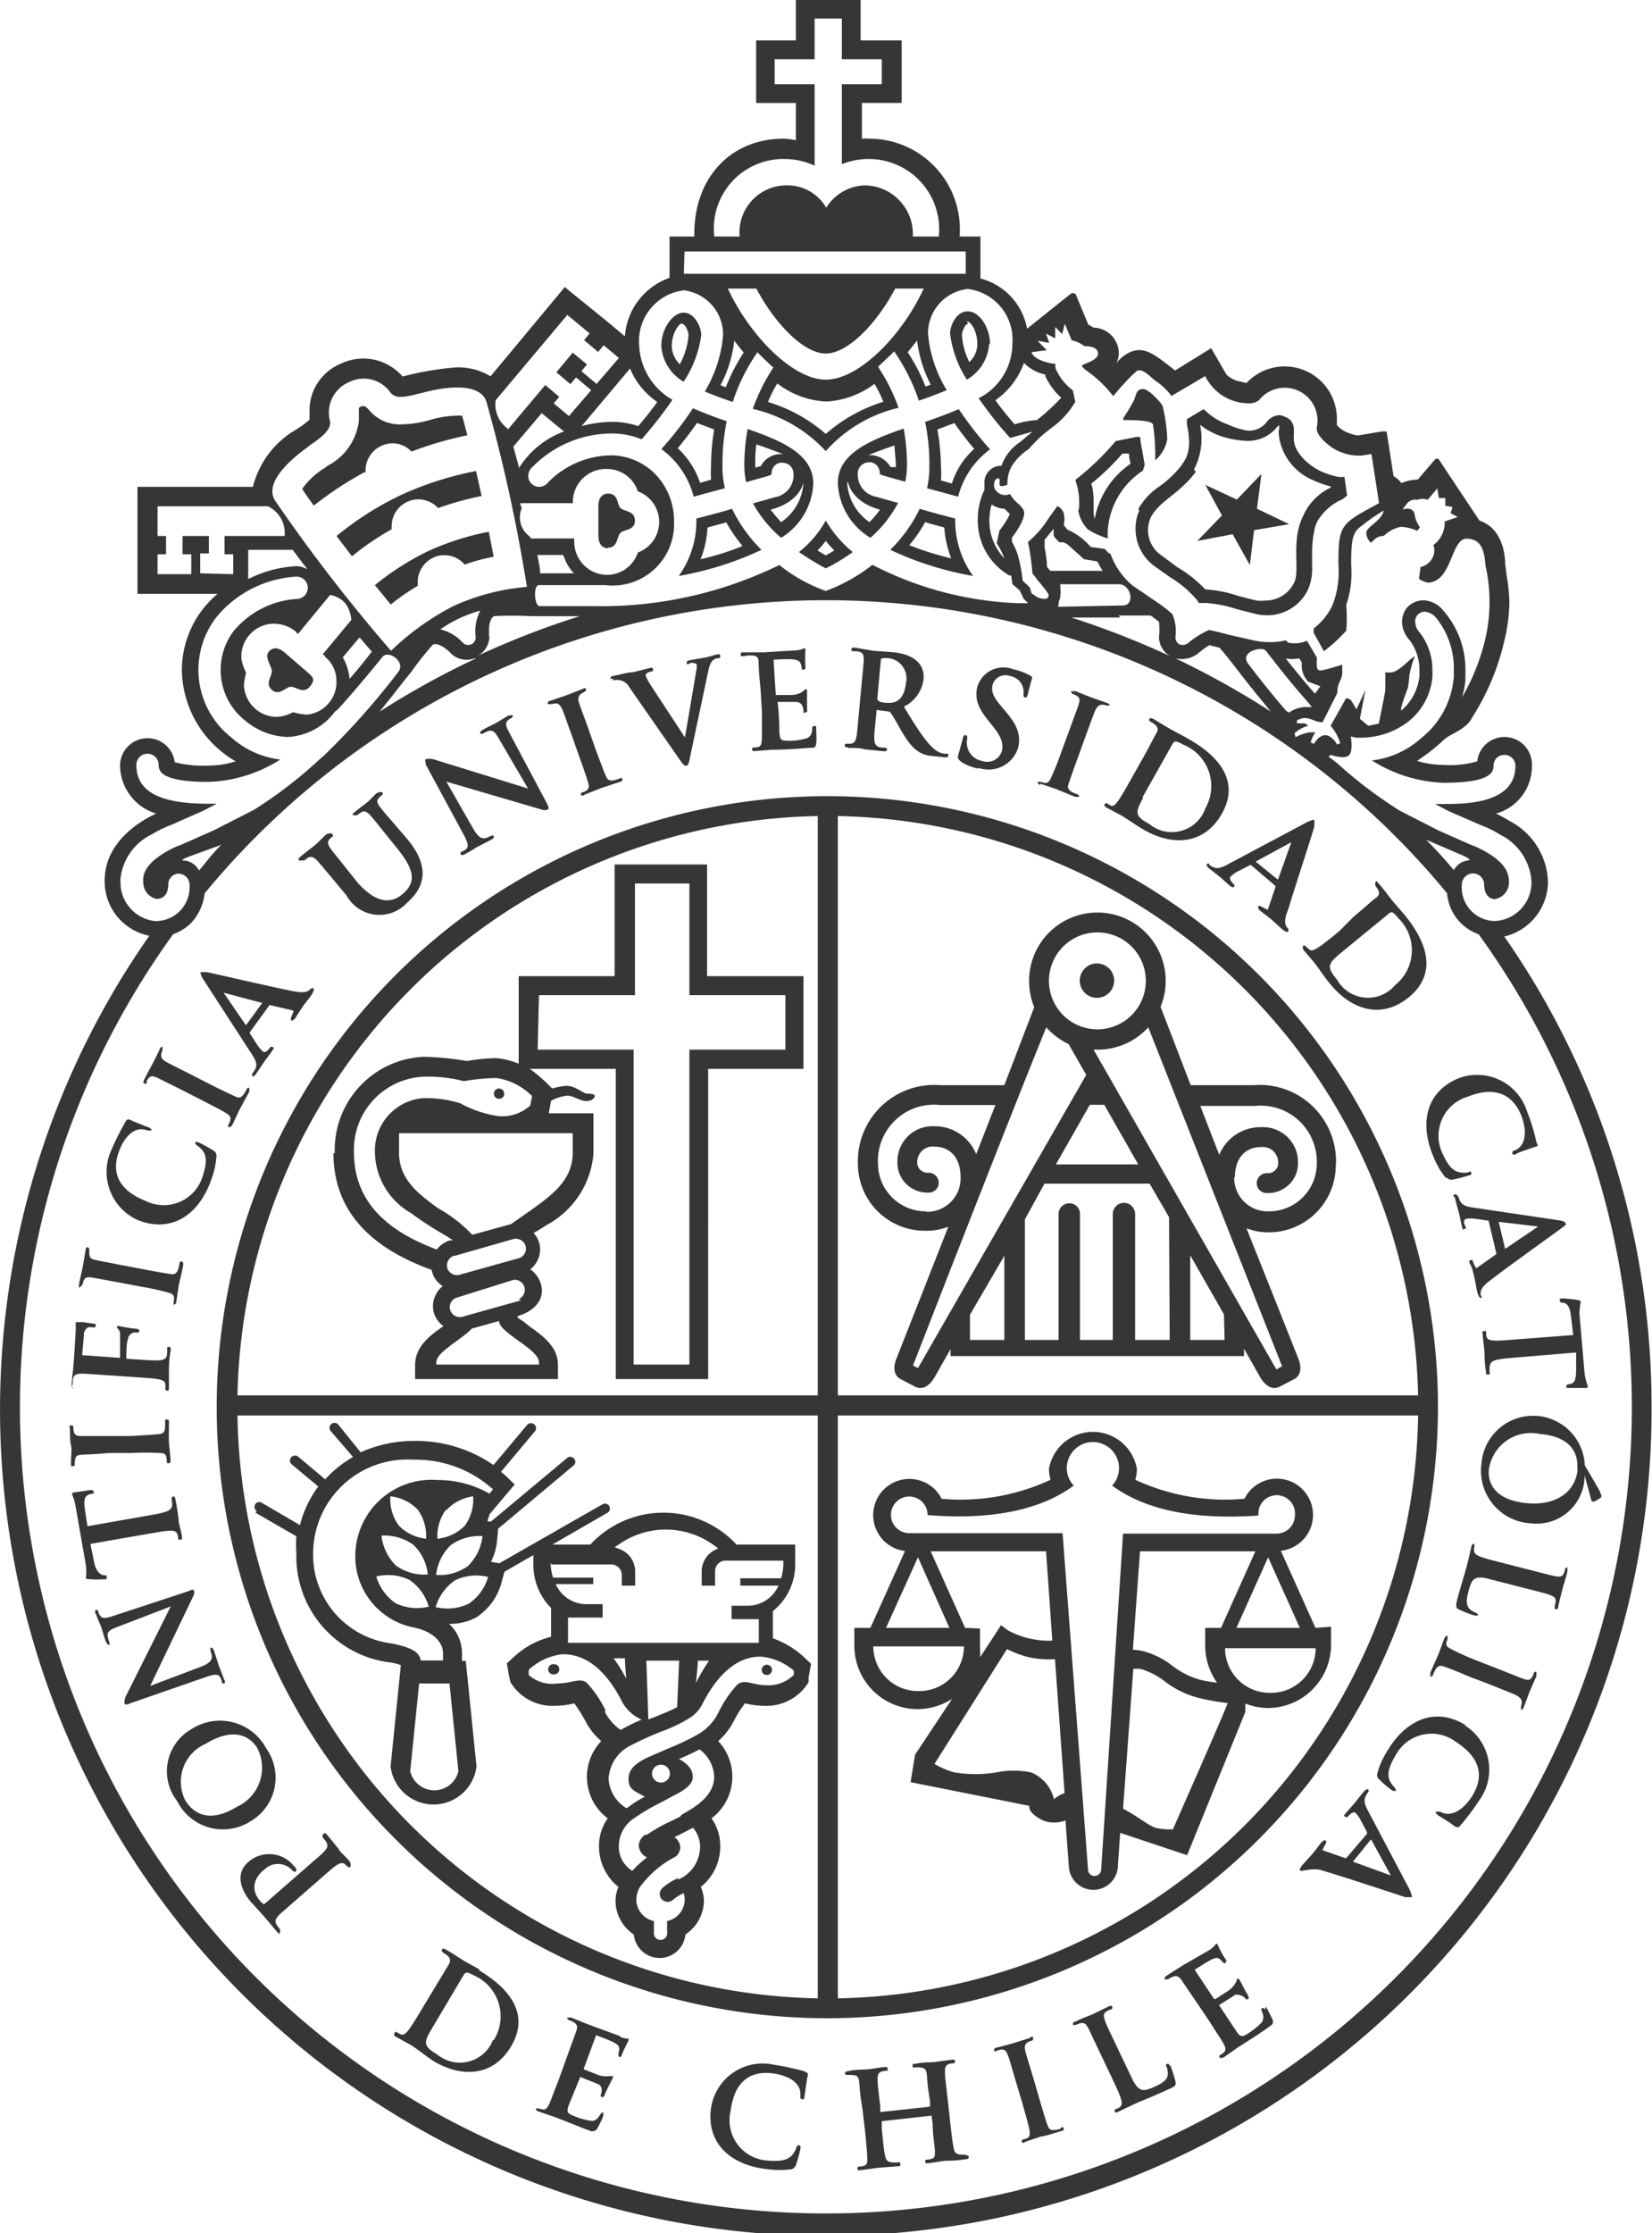 <svg id="Capa_1" data-name="Capa 1" xmlns="http://www.w3.org/2000/svg" viewBox="0 0 74.02 100"><defs><style>.cls-1{fill:#363636;}</style></defs><title>Mesa de trabajo 3</title><path class="cls-1" d="M49.15,44.68a.77.77,0,1,0-.77-.76.77.77,0,0,0,.77.76"/><path class="cls-1" d="M24.84,74.52a.23.23,0,1,0,0,.45.22.22,0,0,0,.22-.22.22.22,0,0,0-.22-.23"/><path class="cls-1" d="M34.35,75a.23.23,0,1,0-.22-.22.22.22,0,0,0,.22.22"/><path class="cls-1" d="M11.44,67.73l1.84,1.06a4.6,4.6,0,0,0,0,.74,4.78,4.78,0,0,0,4.21,4.91,2.56,2.56,0,0,1,.47.12l-.46,4.54v0a1.94,1.94,0,0,0,3.85,0v0l-.48-4.73H20.7V74a1.79,1.79,0,0,0-.58-1.29,2.44,2.44,0,0,0,1.22-.29,2.68,2.68,0,0,0,1.12-1.52l.14-.52,1.3-.75V70a2.74,2.74,0,0,0,.79,2v1.29a3.74,3.74,0,0,0-1.63.87l-.35.32.11.63.05.21a2.2,2.2,0,0,0,2,1.06,3.61,3.61,0,0,0,.86-.11h0a7,7,0,0,1,.51.81,2.93,2.93,0,0,0,.7.88,2.32,2.32,0,0,0,.29,3.46,2.12,2.12,0,0,0-.39,1.23,2.31,2.31,0,0,0,.87,1.84,1.65,1.65,0,0,0-.13.63,1.81,1.81,0,0,0,.82,1.5,1.16,1.16,0,0,0,2.31,0,1.84,1.84,0,0,0,.83-1.5,1.66,1.66,0,0,0-.14-.63,2.31,2.31,0,0,0,.87-1.84,2.12,2.12,0,0,0-.39-1.23,2.33,2.33,0,0,0,.3-3.46,3.07,3.07,0,0,0,.69-.88,5,5,0,0,1,.51-.81h0a3.59,3.59,0,0,0,.85.11,2.2,2.2,0,0,0,2-1.06l0-.21.11-.61-.36-.34a4,4,0,0,0-1.35-.8V72.14a2.68,2.68,0,0,0,1-2.15v-.83H33a4.47,4.47,0,0,0-6.55,0h-1.7l2.48-1.43a.22.22,0,0,0-.22-.38L22.37,70,22,69.93a2.67,2.67,0,0,0,.27-.93l.05-.55,3.39-2.84a.21.21,0,0,0,0-.31.22.22,0,0,0-.32,0L22,68.13l-.15,0c0-.11.06-.21.08-.32l1.13-1.34-.38-.37-.23-.2,1.5-1.79a.22.22,0,0,0,0-.32.23.23,0,0,0-.32,0l-1.52,1.81a6.09,6.09,0,0,0-3.52-1.08,5.8,5.8,0,0,0-2.43.51l-1-1.24a.22.22,0,1,0-.34.29l1,1.16a5.1,5.1,0,0,0-1.25,1l-1.19-1a.23.23,0,0,0-.32,0,.22.22,0,0,0,0,.32l1.2,1a4.93,4.93,0,0,0-.82,1.73l-1.71-1a.21.21,0,0,0-.3.08.23.23,0,0,0,.08.3m15.62,8.91a5.11,5.11,0,0,0-.81-1.2c-.3-.3-.68,0-1.35,0A1.58,1.58,0,0,1,23.69,75l0-.23a2.63,2.63,0,0,1,1.53-.7c.76,0,1.78.38,2.68,2.18a1.86,1.86,0,0,0,.85.75,8.14,8.14,0,0,0-.94.46,2.23,2.23,0,0,1-.71-.81m.46-2.4H28c0,.25.06.92.06.92a6.52,6.52,0,0,0-.57-.92m2.91,9.84a2.59,2.59,0,0,0-.72.45.35.35,0,1,0,.47.53,2,2,0,0,1,.48-.3.81.81,0,0,1,.05.31,1,1,0,0,1-.79.94l0,.49a.3.3,0,1,1-.59,0l0-.49a1,1,0,0,1-.79-.94,1.18,1.18,0,0,1,.16-.58,4.52,4.52,0,0,1,1.55-1.34l.08-.05,0,0h0l0,0a.05.05,0,0,0,0,0,.56.56,0,0,0,.18-.42.61.61,0,0,0-.26-.43l.21-.1.62-.32a1.31,1.31,0,0,1,.32.85,1.62,1.62,0,0,1-1,1.48m.11-2.83h0l-.36.18a7.28,7.28,0,0,0-1.13.63l-.08,0,0,0h0a.65.65,0,0,0-.29.46.62.62,0,0,0,.37.56,4.76,4.76,0,0,0-.66.6,1.26,1.26,0,0,1-.6-1.16,1.49,1.49,0,0,1,.63-1.16h0a9.81,9.81,0,0,1,1.31-.77l.44-.24c.52-.26.93-.51.93-.87s-.24-.6-.62-.81a8.63,8.63,0,0,0,.92-.43A1.59,1.59,0,0,1,32,79.55c0,.81-.73,1.31-1.45,1.7m-1.33-1.77a.4.4,0,1,1,.79,0,.4.4,0,0,1-.79,0m6.35-4.72,0,.23a1.59,1.59,0,0,1-1.22.47c-.66,0-1-.32-1.34,0a5.11,5.11,0,0,0-.81,1.2,2.3,2.3,0,0,1-.93,1,11.17,11.17,0,0,1-1.3.62l-.88.38h0c-.54.25-.93.52-.93,1s.31.55.73.79a5.31,5.31,0,0,0-.81.52,1.64,1.64,0,0,1-.81-1.31,1.76,1.76,0,0,1,1-1.51,14.92,14.92,0,0,1,1.37-.62,7,7,0,0,0,1.22-.58,0,0,0,0,1,0,0,1.56,1.56,0,0,0,.58-.59c.9-1.8,1.92-2.2,2.67-2.18a2.63,2.63,0,0,1,1.54.7m-6.69-.52h1.47l-.09,2.08c-.25.14-.6.28-1,.44l-.29.11Zm2.22,1s.08-.7.09-1h.5a8.22,8.22,0,0,0-.59,1m-6.48-5.31h2.68a.48.48,0,0,1,.48.48V71c.14,0,.46,0,.6,0v-.64a1.07,1.07,0,0,0-.71-1l-.21-.08.18-.12a3.66,3.66,0,0,1,4.32.07l.14.1-.16.08a1.08,1.08,0,0,0-.58,1V71c.14,0,.46,0,.6,0v-.64a.47.47,0,0,1,.48-.48H35.1V70a2.32,2.32,0,0,1-.1.67H33.17V71h1.71a1.51,1.51,0,0,1-1.41.9h-.69c0,.13,0,.46,0,.6h.7l.29,0H34v1.06H25.45V72.43H26l.28,0H27c0-.14,0-.47,0-.6h-.69a1.5,1.5,0,0,1-1.41-.9h1.68v-.29h-1.8a2.34,2.34,0,0,1-.11-.67Zm-4.16,9.26a1.11,1.11,0,0,1-2.16,0l.4-3.93h1.36ZM21,71.81a2.22,2.22,0,0,1-1.48.15,2.22,2.22,0,0,1,.87-1.2,2.22,2.22,0,0,1,1.48-.15,2.16,2.16,0,0,1-.87,1.2m-.81-2.62a2.22,2.22,0,0,1,1.43-.41,2.25,2.25,0,0,1-.65,1.34,2.17,2.17,0,0,1-1.43.4,2.21,2.21,0,0,1,.65-1.33M20,67.62A2,2,0,0,1,21.2,67a2,2,0,0,1-.37,1.31,2,2,0,0,1-1.23.59,2,2,0,0,1,.38-1.3m-1.42-2.24a5.16,5.16,0,0,1,3.53,1.33l-.16.19a4.67,4.67,0,0,0-2.33-.61,3.42,3.42,0,0,0-3.68,3.36,3.24,3.24,0,0,0,2.66,3.25c1.07.25,1.27.84,1.27,1.14v.33h-1c-.05-.36-.37-.57-1.28-.76a4,4,0,0,1-3.54-4.08,4.22,4.22,0,0,1,4.49-4.15m0,3.81a2.14,2.14,0,0,1,.65,1.33,2.18,2.18,0,0,1-1.43-.4,2.25,2.25,0,0,1-.65-1.34,2.21,2.21,0,0,1,1.43.41M17.49,67a2,2,0,0,1,1.23.6,2,2,0,0,1,.37,1.3,2,2,0,0,1-1.22-.59A2,2,0,0,1,17.49,67m.85,3.74a2.16,2.16,0,0,1,.87,1.2,2.22,2.22,0,0,1-1.48-.15,2.22,2.22,0,0,1-.87-1.2,2.22,2.22,0,0,1,1.48.15"/><path class="cls-1" d="M58.94,72.89l-1.55-3.45a1.62,1.62,0,1,0-1.63-2.33,9.55,9.55,0,0,1-4.89-.85,2,2,0,0,0,.07-.49,2,2,0,0,0-3.94,0,2.07,2.07,0,0,0,.07.49,9.53,9.53,0,0,1-4.88.85,1.62,1.62,0,1,0-1.64,2.34L39,72.89h-.72v.8a2.84,2.84,0,0,0,2.84,2.84,2.93,2.93,0,0,0,1.54-.46L41,78.57h0v0l0,0h0l-.2,1.23,5.32,1.06c-.06.28.44.62.79.71a1.38,1.38,0,0,0,.83-.06l.15,2.07v-.06a1.1,1.1,0,0,0,2.2,0v0h0l.1-1.45,3,1,2.61-6.42v-.37a2.89,2.89,0,0,0,1,.2,2.84,2.84,0,0,0,2.84-2.84v-.8Zm-.7,0H55.4l1.42-3.16Zm-3.72,2.45a5.8,5.8,0,0,1-.73-.12,3.61,3.61,0,0,1-1.27-.64,3.66,3.66,0,0,0-1.31-.65,2.22,2.22,0,0,0-.45-.06l.32-4.41h5.17l-1.54,3.43H54v.8a2.85,2.85,0,0,0,.53,1.65m-13.4-5.61,1.41,3.16H39.7Zm2.11,3.16-1.54-3.43h5.17l.28,4a3.5,3.5,0,0,1-.91-.07A3.7,3.7,0,0,1,45.16,73l-.31-.23-.21.33-.73,1.11a3.89,3.89,0,0,0,0-.49v-.8Zm-2.11,2.83a2,2,0,0,1-2-2h4.06a2,2,0,0,1-2,2m6,4.72a1.71,1.71,0,0,0-1-1.08,3.92,3.92,0,0,0-1.54,0,5.68,5.68,0,0,1-1.89,0,3.35,3.35,0,0,1-.89-.38c.33-.51,2.93-4.64,3.25-5.14a4.63,4.63,0,0,0,1,.37,4.16,4.16,0,0,0,1.15.08l.43,6a1.35,1.35,0,0,0-.47.27m2.11,3.14a.3.3,0,0,1-.3.3.29.29,0,0,1-.29-.3L47.61,68.65H40.74a.82.82,0,1,1,.82-.81v0c1.48.12,4.48.21,6.55-1.32a1.14,1.14,0,0,1-.31-.78,1.17,1.17,0,0,1,2.34,0,1.14,1.14,0,0,1-.31.78c2.07,1.53,5.08,1.44,6.56,1.34v0a.82.82,0,1,1,1.63,0,.82.82,0,0,1-.81.81H50.32Zm3.23-1.79a2.77,2.77,0,0,1-.76-.06c-.35-.09-.88-.56-1.49-.86l.46-6.26a1.35,1.35,0,0,1,.33,0,3.22,3.22,0,0,1,1.06.54,4.18,4.18,0,0,0,1.51.75,10.88,10.88,0,0,0,1.33.24c-.31.8-2.44,5.61-2.44,5.61m4.32-6.07a2,2,0,0,1-2-2h4.06a2,2,0,0,1-2,2"/><path class="cls-1" d="M14.94,51.63c0,3.09,2.38,4.5,4.4,5.23a1.08,1.08,0,0,0,.5.73,1,1,0,0,0-.29.34,1.1,1.1,0,0,0-.11.85,1.15,1.15,0,0,0,.43.6c-.51.35-1.27.88-1.27,1.73v.64H25v-.64c0-1-1.05-1.5-1.51-1.91L23.19,59v-.07s1.09-.26,1.09-1.15a1.18,1.18,0,0,0-.52-.94,1.19,1.19,0,0,0,.29-.34,1.1,1.1,0,0,0,.11-.85,1.2,1.2,0,0,0-.25-.44c.2-.12.4-.23.55-.34a4,4,0,0,0,2.13-3.2V49.85h-2l.1-.56a1.88,1.88,0,0,1,.73-.23c.28,0,.56.24.85.24s.38-.16.38-.23-.16-.1-.34-.1-.52-.35-.92-.35a3,3,0,0,0-.65.12,7.52,7.52,0,0,0-1-.88h3.85V61.75h4.14V47.86H36V43.71H31.68v-5H27.54v5h-4.3v3.92a3.4,3.4,0,0,0-1-.25,8.15,8.15,0,0,0-1.32.13A12.86,12.86,0,0,0,19,47.32a4.17,4.17,0,0,0-4,4.31m9.15-7.07h4.3v-5h2.44v5h4.3V47h-4.3V61.1H28.39V47h-4.3Zm0,16.43v.11h-4.6V61c0-.47,1.12-1,1.59-1.51l1.22-.34c0,.53,1.79,1.26,1.79,1.85m-3.77-4.77L23,55.48a.46.46,0,0,1,.55.31.45.45,0,0,1-.31.55l-2.65.74a.45.45,0,0,1-.55-.31.46.46,0,0,1,.32-.55m3,2-2.64.74a.45.45,0,0,1-.55-.31.44.44,0,0,1,.31-.55L23,57.31a.45.45,0,0,1,.24.86m2.42-7.43v.89c0,1.21-.94,1.88-1.76,2.48-.34.24-1,.7-1,.7l-1.74.48a6.21,6.21,0,0,0-1.52-1.18c-.82-.6-1.76-1.27-1.76-2.48v-.89ZM19,48.21a6.4,6.4,0,0,1,1.78.2,9.22,9.22,0,0,1,1.46-.14,2.82,2.82,0,0,1,1.6.81l-.08.42a1.87,1.87,0,0,1-1.48.47,5.13,5.13,0,0,1-1.66-.57A5.27,5.27,0,0,0,19,49.17a2.35,2.35,0,0,0-2.2,2.46,3.19,3.19,0,0,0,1.62,2.69c.95.71,1.6,1,1.87,1.22l-.13,0a1.18,1.18,0,0,0-.59.41c-1.71-.64-3.71-1.8-3.71-4.35A3.27,3.27,0,0,1,19,48.21"/><path class="cls-1" d="M59.86,52.11a3.42,3.42,0,0,0-3.69-3.52H53.35L52,45.08a3,3,0,0,0,.23-1.16,3.06,3.06,0,1,0-6.12,0,3.1,3.1,0,0,0,.23,1.18L45,48.59H42.13a3.42,3.42,0,0,0-3.69,3.52,3,3,0,0,0,3.05,3,2.79,2.79,0,0,0,1-.18l-1.25,3.18-1.08,2.74c-.27.71.19.9.19.9l.63.33c.38.2.7-.07.9-.42l.71-1.25v.31H55.74v-.33l.72,1.27c.2.35.52.62.9.42l.63-.33s.46-.19.19-.9L57.1,58.13,55.85,55a2.73,2.73,0,0,0,1,.18,3,3,0,0,0,3-3M49.15,41.75A2.17,2.17,0,1,1,47,43.92a2.17,2.17,0,0,1,2.17-2.17M41.49,54.24a2.14,2.14,0,0,1-2.15-2.13,2.51,2.51,0,0,1,2.79-2.63H44.6l-.86,2.2a2,2,0,0,0-1.89-1.25A1.57,1.57,0,0,0,40.21,52a1.34,1.34,0,0,0,1.4,1.4.44.44,0,0,0,.45-.44.45.45,0,0,0-.45-.45A.46.46,0,0,1,41.1,52a.69.69,0,0,1,.75-.66c.74,0,1.19.52,1.19,1.37a1.5,1.5,0,0,1-1.55,1.55m-.36,7-.22-.12S45,50.62,46.88,46a3.14,3.14,0,0,0,1,.75l.79,1.38Zm7.7-11.79h.65L51,52.14H47.31ZM45,60H43.46V58.87L45,56.23Zm7.41,0H50.86V54.36a.48.48,0,1,0-1,0V60H48.39V54.36a.47.47,0,0,0-.48-.48.48.48,0,0,0-.48.48V60H45.92v-5.4L46.8,53h4.71l.87,1.5Zm2.46,0H53.33V56.21l1.51,2.64Zm2.53,1.2-.21.12L49,47l.18,0a3.06,3.06,0,0,0,2.27-1l6,15.19m-2.12-8.46c0-.85.44-1.37,1.19-1.37a.69.69,0,0,1,.75.66.46.46,0,0,1-.51.51.45.45,0,0,0-.45.45.44.44,0,0,0,.45.44,1.34,1.34,0,0,0,1.4-1.4,1.57,1.57,0,0,0-1.64-1.55,2,2,0,0,0-1.89,1.24l-.85-2.19h2.46A2.51,2.51,0,0,1,59,52.11a2.14,2.14,0,0,1-2.15,2.13,1.5,1.5,0,0,1-1.55-1.55"/><path class="cls-1" d="M22.37,49.2a.22.22,0,0,0,.22-.22.23.23,0,1,0-.22.22"/><path class="cls-1" d="M48.31,22.83a1.56,1.56,0,0,0,.44.88,3.62,3.62,0,0,0,.89.4h0a3,3,0,0,1,0-.42,3.47,3.47,0,0,1,1.56-2.61,2,2,0,0,0,.09-.27l-.19-1.07c0-.15,0-.21-.2-.17l-.91.18a11.91,11.91,0,0,1-1.81,1.74,3.06,3.06,0,0,1,.16,1.34m.55-1.17a10.27,10.27,0,0,0,1.4-1.35l.11,0,.19,0,0,.07c0,.14.05.28.06.39v0l0,0A3.83,3.83,0,0,0,49.1,23l-.05.24L49,23l0-.07s0-.37,0-.37v-.14a2.88,2.88,0,0,0-.07-.65v0Z"/><path class="cls-1" d="M51.66,19a9.34,9.34,0,0,1,.1,1.61,1.58,1.58,0,0,0,.54-.95,7.06,7.06,0,0,0-.21-1.48c0-.07-.6-.76-.87-.76s-.3.18-.4.48a8.36,8.36,0,0,1-.49.82v.09c.41,0,1.25,0,1.33.19"/><path class="cls-1" d="M16.79,26.19l.72.88a9.31,9.31,0,0,1,1.21-.84.88.88,0,0,1,0-.17,1.07,1.07,0,0,1,.07-.41,1.22,1.22,0,0,1,.62-.68,1.1,1.1,0,0,1,.5-.11,1.19,1.19,0,0,1,.91.42,8.31,8.31,0,0,1,1.3-.35l-.22-1.12a12.08,12.08,0,0,0-2.7.86,12.15,12.15,0,0,0-2.39,1.52"/><path class="cls-1" d="M15.08,24l.69.91a11.84,11.84,0,0,1,1.78-1.21.59.59,0,0,1,0-.14,1.19,1.19,0,0,1,.7-1.09,1.06,1.06,0,0,1,.49-.11,1.2,1.2,0,0,1,.89.39,13.44,13.44,0,0,1,1.95-.54l-.25-1.12A14.92,14.92,0,0,0,18,22.15,14,14,0,0,0,15.08,24"/><path class="cls-1" d="M16.38,21.17a.5.5,0,0,1,0-.12,1.2,1.2,0,0,1,.7-1.08,1.11,1.11,0,0,1,.5-.12,1.19,1.19,0,0,1,.86.37,16.18,16.18,0,0,1,2.5-.73c-.12-.46-.19-.73-.24-.88h-.22a4.68,4.68,0,0,0-1.13.17l-.18.05A4.59,4.59,0,0,1,18,19a1.78,1.78,0,0,1-1.43-.6c-.17-.2-.23-.21-.24-.21l-.13,0c-.12.06-.12.06-.12.16s0,.13,0,.22,0,.19,0,.28a2.62,2.62,0,0,1-1.39,2l-.15.11a3.42,3.42,0,0,0-1,.93c.08.14.24.36.52.75a15.48,15.48,0,0,1,2.28-1.5"/><path class="cls-1" d="M41.53,21.86l1.4.38a3.81,3.81,0,0,1,1.43-2.12,16.24,16.24,0,0,1-1.4-1.8c-.61.26-1.24.48-1.51.57a9.08,9.08,0,0,1,.19,2,4.18,4.18,0,0,1-.11,1m1.25-2.92c.3.43.6.81.87,1.13a3.48,3.48,0,0,0-1,1.55l-.49-.14a4.21,4.21,0,0,0,0-.62A9.88,9.88,0,0,0,42,19.23l.77-.29"/><path class="cls-1" d="M29.65,20.12a3.81,3.81,0,0,1,1.43,2.12l1.4-.38a4.18,4.18,0,0,1-.11-1,9.8,9.8,0,0,1,.19-2c-.27-.09-.9-.31-1.51-.58a15.64,15.64,0,0,1-1.4,1.81M32,19.23a9.87,9.87,0,0,0-.14,1.63,4.21,4.21,0,0,0,0,.62l-.49.14a3.81,3.81,0,0,0-1-1.55c.26-.32.56-.7.86-1.13l.77.29"/><path class="cls-1" d="M30.41,25.79a14.58,14.58,0,0,0,3.71-1.17,6.6,6.6,0,0,1-1.32-1.84c-.24.08-.71.21-1.6.44a4.18,4.18,0,0,1-.79,2.57m1.29-2.17.84-.23a7.16,7.16,0,0,0,.73,1.06,11.82,11.82,0,0,1-1.88.59,4.45,4.45,0,0,0,.31-1.42"/><path class="cls-1" d="M35.8,24.72a11.9,11.9,0,0,0,1.2.73,8.8,8.8,0,0,0,1.21-.73A5.24,5.24,0,0,1,37,23.31a4.78,4.78,0,0,1-1.2,1.41m1.2-.5c.12.15.25.29.38.43l-.38.22-.37-.22a5,5,0,0,0,.37-.43"/><path class="cls-1" d="M30.69,17A4.94,4.94,0,0,0,31.42,15c0-.36-.3-1-.79-1s-1,.72-1,1.48a2,2,0,0,0,1,1.61m-.06-2.58c.15,0,.28.37.28.5a3.22,3.22,0,0,1-.39,1.3,1.16,1.16,0,0,1-.36-.83c0-.5.29-1,.47-1"/><path class="cls-1" d="M43.6,25.79a4.24,4.24,0,0,1-.8-2.57c-.88-.23-1.35-.36-1.59-.44a6.6,6.6,0,0,1-1.32,1.84,14.58,14.58,0,0,0,3.71,1.17m-2.13-2.4.84.23A4.73,4.73,0,0,0,42.62,25a13,13,0,0,1-1.88-.59,6.07,6.07,0,0,0,.73-1.06"/><path class="cls-1" d="M34.42,21.31l.15-.06V21.2a.49.49,0,0,1,.37-.48l.12,0a.5.5,0,0,1,.48.37,1,1,0,0,1-.8,1.17l-1,.28A5.45,5.45,0,0,0,35,24.08a3,3,0,0,0,1.44-2.43c0-1.3-1.38-1.9-2.94-2.44a9,9,0,0,0-.15,1.65,3.63,3.63,0,0,0,.08.73ZM36,21.6a2.29,2.29,0,0,1-1,1.78,6.06,6.06,0,0,1-.47-.56C35.86,22.48,36,21.6,36,21.6m-2.08-1.69c.58.19,1.17.43,1.17.43a1,1,0,0,0-1,.53l-.25.07v-.08c0-.33,0-.64.05-.95"/><path class="cls-1" d="M44.36,15.42c0-.76-.48-1.48-1-1.48s-.79.65-.79,1A4.94,4.94,0,0,0,43.32,17a2,2,0,0,0,1-1.61m-1-1c.19,0,.47.47.47,1a1.08,1.08,0,0,1-.36.82A3.15,3.15,0,0,1,43.1,15c0-.13.13-.5.28-.5"/><path class="cls-1" d="M39,24.08a5.49,5.49,0,0,0,1.24-1.56l-1-.28a1,1,0,0,1-.79-1.17.51.51,0,0,1,.47-.37l.13,0a.5.5,0,0,1,.37.48v.05l.14.06,1,.28a3.63,3.63,0,0,0,.08-.73,9,9,0,0,0-.15-1.65c-1.56.54-2.95,1.14-2.95,2.44A3,3,0,0,0,39,24.08m1.08-4.17c0,.31.06.63.06.95a.2.2,0,0,1,0,.05,1.19,1.19,0,0,1-.24,0,1.07,1.07,0,0,0-1-.53s.59-.24,1.17-.43M38,21.6s.14.88,1.43,1.22a4.65,4.65,0,0,1-.47.56,2.28,2.28,0,0,1-1-1.78"/><polygon class="cls-1" points="56 25.3 56.19 23.74 57.76 23.47 56.32 22.78 56.52 21.22 55.42 22.37 54 21.71 54.01 21.72 54.75 23.08 53.65 24.22 55.23 23.92 56 25.3"/><path class="cls-1" d="M51.05,22.85a2,2,0,0,0-.17.84,2.06,2.06,0,0,0,.82,1.64l.72.51a5,5,0,0,1,1.19,1l.11.16L54,27a5.49,5.49,0,0,1,1.43.28l.83.21a2.29,2.29,0,0,0,.51.06,2,2,0,0,0,1.34-.5,1.93,1.93,0,0,0,.49-.64,2.32,2.32,0,0,0,.19-1.07v-.58a4.94,4.94,0,0,1,.1-1,1.6,1.6,0,0,1,.05-.21h0l.08-.2a2.44,2.44,0,0,1,1.14-1l.2-.16-.12-.83-.25,0a3.53,3.53,0,0,1-.85-.28c-.25-.11-1.17-.69-1.17-1.45a1,1,0,0,1,0-.16,1.38,1.38,0,0,0,0-.25.56.56,0,0,0-.38-.55.63.63,0,0,0-.3-.08.77.77,0,0,0-.55.33,1,1,0,0,1-.87.36A3.63,3.63,0,0,1,55,19a2.76,2.76,0,0,1-.88-.51l-.19-.17-.22.13-.33.2-.2.12,0,.23a4,4,0,0,1,.1.78,1.76,1.76,0,0,1-.14.73l-.11.19-.11.16a4.75,4.75,0,0,1-1,.94,2.94,2.94,0,0,0-.92,1m2.5-1.78a3,3,0,0,0,.27-2l0,0a3.07,3.07,0,0,0,.94.51,4.12,4.12,0,0,0,1.14.21,1.68,1.68,0,0,0,1.33-.57.82.82,0,0,1,.12-.13.27.27,0,0,1,0,.21,1.93,1.93,0,0,0,0,.24,2.52,2.52,0,0,0,1.51,2,4.12,4.12,0,0,0,.82.29v.05a2.53,2.53,0,0,0-1.24,1.27c-.57,1.14-.12,2.47-.41,3a1.42,1.42,0,0,1-1.29.79,1.87,1.87,0,0,1-.4,0l-.79-.2A5.68,5.68,0,0,0,54,26.39h0a5.59,5.59,0,0,0-1.26-1s-.66-.49-.7-.52a1.37,1.37,0,0,1-.46-1.74c.42-.73,1.24-1,2-2"/><path class="cls-1" d="M27.25,24.52c.44,0,.38-.49.55-.66s.65-.1.65-.55-.49-.4-.65-.56-.08-.65-.55-.65c-.28,0-.44.22-.44.55V24c0,.32.15.55.44.55"/><path class="cls-1" d="M12.73,29.2c-.24-.21-.52-.24-.7,0s.13.6.15.84-.33.56,0,.85.61-.12.84-.14.56.35.86,0,.1-.47-.15-.69Z"/><path class="cls-1" d="M67.42,41.93a2.54,2.54,0,0,0,1.94-2.45,3.19,3.19,0,0,0-1.76-2.74,4.73,4.73,0,0,0-.57-.31,2.2,2.2,0,0,0,1.61-2.16A1.23,1.23,0,0,0,67.41,33a1.24,1.24,0,0,0-.87.36,1.22,1.22,0,0,0-.35.73,4.39,4.39,0,0,1-1.52.16,4.23,4.23,0,0,1-1.18-.18,8.51,8.51,0,0,0,1.2-.94c.25-.26,1-.45,1.27-1a10.88,10.88,0,0,0,1.44-3.42A7.89,7.89,0,0,0,67.63,27a7.71,7.71,0,0,0-.12-1.21l-.07-.55c0-.44-.14-1.59-1.15-1.93,0,0-1.75-2.62-1.8-2.71a.12.12,0,0,0-.21,0c-.07.07-.75.87-.75.87a2.25,2.25,0,0,0-.74.16,1,1,0,0,0-.17-.18,1.4,1.4,0,0,0-.18-.13l-.31-2-.22,0-1.07.18a2,2,0,0,1-.61-.2,1.44,1.44,0,0,1-.33-.26c0-.1,0-.2,0-.3a2.34,2.34,0,0,0-4.05-1.59l-.43-.1a1.23,1.23,0,0,1-.47-.28l-.68-1.18-1.62,1c-1-.8-1.4-1.07-2-.83a1.73,1.73,0,0,0-.63.5,1,1,0,0,0,.11-.41A1.16,1.16,0,0,0,49,14.67l-.24-.14-.56-1.35a.17.17,0,0,0-.25,0c-.09.06-1.93,1.54-1.93,1.54a2.85,2.85,0,0,0-2.09-2.25V10.59H43v-.05a4.06,4.06,0,0,0-4-4.33,3.08,3.08,0,0,0-.38,0V4.61h1.78V1.81H38.56V0h-2.9V1.81H33.88v2.8h1.78V6.28a3.06,3.06,0,0,0-.55-.07c-2.39,0-4.05,1.78-4,4.38H30v1.85a3,3,0,0,0-2,2.62l-.85-.71L25.48,13l-.17-.15-3.33,4a2.79,2.79,0,0,0-1.53-.4,13.44,13.44,0,0,0-2.41.41,2.33,2.33,0,0,0-2.78-.57,2.26,2.26,0,0,0-1.39,2.16c0,.11,0,.22,0,.34a3.41,3.41,0,0,1-.41.32l-.2.13a4.12,4.12,0,0,0-1.93,2.56H6.16v4.79H9.75a4.46,4.46,0,0,0-1.6,3.5,4.8,4.8,0,0,0,2.41,4,4.06,4.06,0,0,1-1.21.19,5.06,5.06,0,0,1-1.52-.15,1.23,1.23,0,0,0-2.45.13A2.27,2.27,0,0,0,7,36.43c-.17.08-2.31,1-2.31,3a2.48,2.48,0,0,0,2,2.47A37,37,0,1,0,74,62.77a36.78,36.78,0,0,0-6.6-20.84M65.13,30.4a3.88,3.88,0,0,1-1.45,2.65,4,4,0,0,1-2.21,1,6.42,6.42,0,0,0,3.2,1c2,0,2.25-.41,2.25-.76a.5.5,0,0,1,.14-.35.52.52,0,0,1,.35-.14.49.49,0,0,1,.49.49C67.9,36,65.64,36,64.67,36l-.37,0,.59.31,1.42.62a5,5,0,0,1,.9.44,2.52,2.52,0,0,1,1.41,2.1A1.73,1.73,0,0,1,67,41.24a1.5,1.5,0,0,1-1.5-1.63.5.5,0,0,1,1,0c0,.51.3.65.47.65a.76.76,0,0,0,.64-.8c0-.46-.29-.87-.94-1.26a4.14,4.14,0,0,0-.76-.37l-1.47-.65-1.72-.88h0l0,0a19.82,19.82,0,0,1-2.81-2.13l-.38-.29.09-.08s.66.23.84,0,.06-.82.06-.82l.24.05h.33a3.52,3.52,0,0,0,2-.71,2.89,2.89,0,0,0,1.09-2,2.44,2.44,0,0,0,0-.27,2.7,2.7,0,0,0-.58-1.74.72.72,0,0,1-.19-.47.42.42,0,0,1,.1-.3.46.46,0,0,1,.33-.15.75.75,0,0,1,.52.29A3.6,3.6,0,0,1,65.14,30c0,.12,0,.24,0,.37m0,8.59c-.51-.6-.7-.81-1.24-1.36l1.58.68c.29.11.4.23.36.24a.85.85,0,0,0-.7.44M46.49,15.26l.52.09-.14-.41.41.21,0-.51.31.32.12-.46.31.74a1.4,1.4,0,0,1,.57.26c.11,0,.53,0,.6.26.11.39-.72.53-.71.62s.22.22.4.36a5.36,5.36,0,0,1,1,1c.09-.11.35-.43.43-.5a6.42,6.42,0,0,1,.64-.64c.29-.11.62.32.84.46a3,3,0,0,1,.7.67L54,16.84a2.18,2.18,0,0,0,1.91,1.22.75.75,0,0,0,.5-.14A1.47,1.47,0,0,1,59,19.14c-.06.36.58.86.85,1A2.26,2.26,0,0,0,61,20.4l.45-.07.34,2.2c-1.73.94-1.82.94-1.82,2.74a4.17,4.17,0,0,1-.27,1.84,2.83,2.83,0,0,1-.74.95l-.1.08c0,.07,0,.14,0,.19l.46.83a7.12,7.12,0,0,0,1-.92,7.1,7.1,0,0,0,0-1.15,4.41,4.41,0,0,0,.22-1.79c0-1.25.08-1.49.52-1.79A7.65,7.65,0,0,1,62,22.86c-.1.48-.78.72-.78,1a.59.59,0,0,0,.21.44l.12-.11A.57.57,0,0,1,62,24a1.54,1.54,0,0,1,.76-.41,2,2,0,0,1,.74.18l.12-.16a1.44,1.44,0,0,1-.23-.53c0-.2-.18-.39-.55-.26L63,22.6a.49.49,0,0,1,.51-.22.66.66,0,0,1,.46,0l.43-.51.07.43.29,0,0,.35.32.05-.08.28.32.17-.59.2a1.24,1.24,0,0,1-.51,1.06.55.55,0,0,1,.05.22.79.79,0,0,1-.62.76l-.07.53a1,1,0,0,0,.43.17C65.09,26,65,24.1,65.73,24.12s.78.69.83,1.21a7.37,7.37,0,0,1,0,3.24,9.46,9.46,0,0,1-1.05,2.65,4,4,0,0,0,.15-.77l0-.41a4,4,0,0,0-1-2.71,1.19,1.19,0,0,0-.89-.45,1,1,0,0,0-.71.31,1,1,0,0,0-.24.65,1.21,1.21,0,0,0,.33.81,2.23,2.23,0,0,1,.45,1.4v.22a2.34,2.34,0,0,1-.82,1.55s0-.09,0-.12c.07-.29.2-.62.3-.9a3.94,3.94,0,0,0,.07-.58,5.58,5.58,0,0,1,.24-.84c-.23.13-.73.72-1.07.73h-.25c0,.17,0,.65,0,.77s-.29,1.5-.29,1.52h0l-.47.1h0s-.33-.28-.38-.31l.25-1.3-.4.87s-.12-.21-.24-.39a.26.26,0,0,0-.23-.1l-.69,1.23a2.11,2.11,0,0,1,.43.78l-.15.06c0-.06-.26-.43-.53-.42s-.46.33-.5.39l-.14-.07a1.41,1.41,0,0,1,.2-.44,1.08,1.08,0,0,0-.3,0,1.92,1.92,0,0,0-.58.21L58,32.84a1.39,1.39,0,0,1,.61-.34s-.1-.11-.16-.11l-.34,0v-.13a.92.92,0,0,1,.33-.11c.33,0,.48.19.82.19l.66-1.31c0-.53.25-.57.22-1,0-.14,0-.27,0-.27s-.79.26-1,.26-.12-.45-.14-.58l-.44-.75a1.37,1.37,0,0,1-.86.08l-.07-.1v0a3.35,3.35,0,0,1-1.48,0h0L55,28.41c-.28-.08-.57-.15-.83-.2a4,4,0,0,0-.92.57.4.4,0,0,1-.39.08.35.35,0,0,1-.19-.36,1.93,1.93,0,0,0-.14-1,6.27,6.27,0,0,0-.71-.55l-1-.68-.07-.05a3.29,3.29,0,0,1-1-1.44h-.06l-.19-.2-.63-.09a2.93,2.93,0,0,0-1.05-.78l-.16-.2a1.16,1.16,0,0,0,0-.54.58.58,0,0,0-.28-.31c-.09.12-.36.49-.58.82a4.55,4.55,0,0,1-.74.79,10.88,10.88,0,0,1,.2,1.41,2.53,2.53,0,0,1,.23.3,5.77,5.77,0,0,1,.48.61.16.16,0,0,1-.1.22.69.69,0,0,1-.51-.15l-.14-.09-.08-.27-.32-.3a6.37,6.37,0,0,0-.24-1.23,4.21,4.21,0,0,0-.24-.52l0-.17c.2-.27.65-.91.53-1.22a1,1,0,0,0-.29-.34,1.9,1.9,0,0,1-.33-.4.52.52,0,0,1-.69-.26.48.48,0,0,1,0-.29c.06-.18.26-.23.23,0a.29.29,0,0,0,0,.13c0,.11.23.06.35,0a1.54,1.54,0,0,1,.2-.84,2.53,2.53,0,0,1,.75-.75,6.23,6.23,0,0,1,1.09-1,3.74,3.74,0,0,0,1-1.12l-.11-.51a2.42,2.42,0,0,1-.78-1,1.37,1.37,0,0,1,0-.19c-.25,0-1-.19-1.07-.52l.68-.09Zm9.45,14.48c-.44-.56.61-.82.78-.6.53.68,1.15,1.48,1.84,2.25l.22.27h-.34a1.36,1.36,0,0,0-.58.18l-.11.07-.12-.08c-.65-.75-1.24-1.5-1.69-2.09m1,2.12a38.72,38.72,0,0,0-4.27-2.38,1.21,1.21,0,0,0,1.07-.27,3.13,3.13,0,0,1,.45-.32l.45.11c.23.26.62.75.9,1.12s.86,1.09,1.4,1.74m.65-2.38a1.69,1.69,0,0,0,.63,0l.11.19a1.08,1.08,0,0,0,.28.85l.55.21-.24.33c-.5-.56-.94-1.11-1.33-1.6M47.45,26.92a.72.72,0,0,0,.06-.29.56.56,0,0,0,0-.25v-.22l2.62,0c.56,0,.73.94.2.95l-2.92.06Zm-.34-1.29s-.12-.16-.2-.25c0-.32-.06-.62-.11-.9a1.38,1.38,0,0,0,0-.3c.18-.23.41-.5.41-.5l0,.29c0,.06.25.31.25.31l.19,0s.13.06.2.11l.72.65.6.1,0,0a3.5,3.5,0,0,0,.24.42c-.68,0-1.5,0-2.37,0m3.08,2c.46,0,1.09,0,1.43,0,.14.09.26.19.38.28a3.17,3.17,0,0,1,0,.69,1,1,0,0,0,.5.85A38.74,38.74,0,0,0,48,27.65c.83,0,1.59,0,2.2,0M45,25a2.43,2.43,0,0,1-.67-1.7v0a2.77,2.77,0,0,1,.1-.71,1.08,1.08,0,0,0,.58.19l.24.24a4,4,0,0,1-.47.74l-.12.56A3.4,3.4,0,0,1,45,25m1.82-8.19a3.07,3.07,0,0,0,.73,1,0,0,0,0,0,0,0,9.85,9.85,0,0,1-1.09,1,4.13,4.13,0,0,0-1,.19c-.22-.26-.54-.63-.86-1.08a3.46,3.46,0,0,0,1.28-1.67,1.88,1.88,0,0,0,1,.53M35.11,7.12a3.17,3.17,0,0,1,1.39.3V3.77H34.71V2.65H36.5V.83h1.22V2.65h1.79V3.77H37.72V7.35a3.2,3.2,0,0,1,1.22-.23,3.15,3.15,0,0,1,3.13,3.42v.05H40.9A2.18,2.18,0,0,0,38.74,8.3a2.12,2.12,0,0,0-1.72,1,2,2,0,0,0-1.73-1,2.11,2.11,0,0,0-2.15,2.29H32v-.05a3.11,3.11,0,0,1,3.14-3.42m-4.47,4.14h12.6v1H30.64ZM37,17c-1.45,0-3.38-1.92-4.39-4.08h1.28c.82,1.56,2.12,2.91,3.11,2.91s2.29-1.35,3.11-2.91h1.28C40.4,15.06,38.47,17,37,17m4.71.22-.24.09a8.34,8.34,0,0,0-.8-1.54c.15-.18.29-.35.42-.53a5.88,5.88,0,0,0,.62,2m-2.54-.07a5.7,5.7,0,0,1,.41.82A7.11,7.11,0,0,0,37,19.43,7,7,0,0,0,34.41,18a5.39,5.39,0,0,1,.42-.83,3.9,3.9,0,0,0,2.19.81,3.93,3.93,0,0,0,2.17-.8m-5.86-1.41a8.64,8.64,0,0,0-.81,1.57l-.24-.09a5.49,5.49,0,0,0,.62-2c.14.19.28.37.43.54M30.64,13a2,2,0,0,1,1.76,2,5.85,5.85,0,0,1-.82,2.53c.4.17.82.32,1.25.47a8.64,8.64,0,0,1,1-2.07l.11-.16.13.14.48.46.1.08-.07.12a8.28,8.28,0,0,0-.85,1.74A6.38,6.38,0,0,1,37,20.2a6.28,6.28,0,0,1,3.26-1.94,8.1,8.1,0,0,0-.85-1.73l-.06-.11.09-.09.49-.46.13-.14.11.16a8.83,8.83,0,0,1,1,2.05c.46-.15,1-.37,1.25-.47a5.79,5.79,0,0,1-.84-2.53,2,2,0,0,1,1.78-2,2.28,2.28,0,0,1,2,2.46,2.73,2.73,0,0,1-1.51,2.43,16.73,16.73,0,0,0,1.41,1.78l1-.28-.56.47a2.09,2.09,0,0,0-.83,1.06h-.11a.75.75,0,0,0-.65.81s0,.1,0,.15l0,.06,0,.05a3.08,3.08,0,0,0-.3,1.37,2.83,2.83,0,0,0,1.42,2.47l.08,0,.05.38.33.29.18.38.2.19-.43,0a15.43,15.43,0,0,1-6.55-1.72A7.59,7.59,0,0,1,37,26.46a7.1,7.1,0,0,1-2.08-1.16,18.18,18.18,0,0,1-8.35,1.84c-.77,0-1.7,0-2.39,0-.25,0-.3-1,0-.94h2.95a2.75,2.75,0,0,0,3.07-2.84,3,3,0,0,0-.83-2.12,2.82,2.82,0,0,0-1.9-.85,4,4,0,0,0-2.92,1.22.51.51,0,0,1-.39.19.47.47,0,0,1-.32-.12.47.47,0,0,1-.17-.33.52.52,0,0,1,.11-.36,5,5,0,0,1,3.69-1.58,3.56,3.56,0,0,1,1.28.26,18.9,18.9,0,0,0,1.38-1.77,2.93,2.93,0,0,1-1.49-2.44,2.28,2.28,0,0,1,2-2.46M21.31,28.5a.33.33,0,0,1-.19.35.34.34,0,0,1-.39-.08,2,2,0,0,0-1-.59,5.87,5.87,0,0,1,1.79-.84,2,2,0,0,0-.21,1.15m0,1A37.79,37.79,0,0,0,17,31.87c.56-.67,1-1.27,1.4-1.75a14.51,14.51,0,0,1,1-1.26c.27-.1.67.26.76.35a1,1,0,0,0,1.12.26m.63-.93s0-.23,0-.3,0-.54.23-.65a14.92,14.92,0,0,1,1.63,0c.61,0,1.37,0,2.21,0a37.57,37.57,0,0,0-4.57,1.77,1,1,0,0,0,.52-.88m1.38-5.9,0-.05h2.36a.81.81,0,0,1,0-.15A1.48,1.48,0,0,1,27.21,21a1.46,1.46,0,0,1,1.37,1,1.46,1.46,0,0,1,0,2.74,1.46,1.46,0,0,1-1.37,1,1.48,1.48,0,0,1-1.48-1.48.76.76,0,0,1,0-.15H23.79l0,0a.46.46,0,0,0-.07-.1,1.05,1.05,0,0,1-.34-1.26m-.1-1.73L23,20l1.27-1.5,1,.82a4,4,0,0,0-2,1.61m2.49,4.74-1.56,0c0-.25-.05-.43-.12-.82h1.16a2.09,2.09,0,0,0,.51.86h0m2.48-9.21A3.37,3.37,0,0,0,29.45,18c-.32.44-.63.82-.85,1.08a3.64,3.64,0,0,0-1.1-.19,5.34,5.34,0,0,0-1.44.19ZM25.42,14.1l1,.83-.25.3.63.53.25-.3.68.57-1,1.16-.68-.57.25-.3-.64-.53-.73.88.63.53.25-.3.68.57-1,1.16-.68-.57.25-.29-.63-.53-1.68,2,0-.05a1.32,1.32,0,0,1-.54-1.27ZM13.8,20l.18-.13c.35-.24.87-.61.81-1a1.48,1.48,0,0,1,.85-1.76,1.46,1.46,0,0,1,1.87.49.55.55,0,0,0,.44.17c.58,0,1.46-.42,2.55-.42.67,0,1.14.2,1.29.62a74,74,0,0,1,1.82,8.31,9.86,9.86,0,0,0-3.3.86,11.88,11.88,0,0,0-2.79,2,75.14,75.14,0,0,1-5.2-6.73c-.38-.62.19-1.47,1.48-2.4m1.57,9.41.74-.88.55.64c-.29.37-.61.78-1,1.22h0a2.29,2.29,0,0,0-.32-1m-.79,0a1.36,1.36,0,0,1,.52,1A1.47,1.47,0,0,1,13.75,32a2.9,2.9,0,0,1-.62-.11,1.77,1.77,0,0,1-.72.21,1.48,1.48,0,0,1-1.48-1.44,2.64,2.64,0,0,1,.1-.53,2.42,2.42,0,0,1-.21-.6,1.47,1.47,0,0,1,1.35-1.6h.13a1.52,1.52,0,0,1,.95.35l.1.11,1.44-1.75a1.19,1.19,0,0,1,.68.37,1.4,1.4,0,0,1,.27.75L14.46,29.3l.12.08m-.85-3.91a1,1,0,0,0-.45-.12,5.41,5.41,0,0,0-2.16.58V24.62h2c.08.12.36.49.64.85m-4.79.2v-.89h.39V24H8.18v.82h.39v.89H7.06v-.89h.38V24H7.06V22.67H12A1.31,1.31,0,0,1,12.75,24H10.06v.82h.39v.89ZM5.39,39.44A2.5,2.5,0,0,1,6.8,37.36a5.41,5.41,0,0,1,.91-.44l1.4-.62.6-.31-.35,0c-2.22,0-3.25-.55-3.25-1.74a.5.5,0,0,1,1,0,.46.46,0,0,0,.13.35c.41.41,1.7.41,2.12.41a6.38,6.38,0,0,0,3.2-1,4,4,0,0,1-2.21-1,3.85,3.85,0,0,1-.65-5.38,5,5,0,0,1,3.59-1.81.5.5,0,0,1,0,1,4,4,0,0,0-2.83,1.45,2.89,2.89,0,0,0,.53,4,3.13,3.13,0,0,0,1.88.73A2.78,2.78,0,0,0,15,31.87l.13-.1c.74-.8,1.72-2,2-2.35s1.06.23.72.66a32.93,32.93,0,0,1-3.2,3.62c-.18.18-.18.18-.21.19a19.94,19.94,0,0,1-3.06,2.37l-1.8.92h0l-1.45.64a3.94,3.94,0,0,0-.77.37c-.67.41-1,.84-.94,1.33a.76.76,0,0,0,.58.73c.47,0,.54-.41.54-.65a.48.48,0,0,1,.14-.34A.45.45,0,0,1,8,39.12a.49.49,0,0,1,.49.49,1.51,1.51,0,0,1-1.57,1.63,1.74,1.74,0,0,1-1.52-1.8m5-9.16v0Zm-.48,7.54c-.54.56-.51.57-1,1.16a1.53,1.53,0,0,0-.11-.16.82.82,0,0,0-.6-.29c-.14,0,.08-.11.3-.19s1.43-.52,1.43-.52m27.3,61.29A36.1,36.1,0,0,1,7.76,41.83a2.24,2.24,0,0,0,.73-.43A2.32,2.32,0,0,0,9.17,40a36.08,36.08,0,0,1,55.67,0,2.11,2.11,0,0,0,1.41,1.83,36.1,36.1,0,0,1-29,57.28"/><path class="cls-1" d="M64.43,63A27.36,27.36,0,1,0,37.07,90.37,27.39,27.39,0,0,0,64.43,63M36.64,89.48a26.51,26.51,0,0,1-26-26.1h26Zm0-27h-26a26.5,26.5,0,0,1,26-25.94Zm.9-25.94a26.52,26.52,0,0,1,26,25.94h-26Zm0,52.93V63.38h26a26.5,26.5,0,0,1-26,26.1"/><path class="cls-1" d="M15.22,82.85c-.09-.11-.32-.41-.58-.71-.05-.06-.13-.08-.17,0s0,.1,0,.15c.31.36.31.43-.37,1l-2.21,1.93c-.06.05-.09.07-.25-.12-.39-.44-.3-1,.21-1.39a.86.86,0,0,1,1.21,0c.1.11.15.12.2.08s0-.18-.08-.22a1.41,1.41,0,0,0-2.07-.18c-.55.48-.36,1.2.14,1.78l.58.64c.11.12.34.41.55.65s.13.1.16.06,0-.08,0-.15c-.25-.28-.27-.39,0-.66l2.15-1.88c.56-.49.67-.49.87-.25.05,0,.1.08.14,0s0-.1,0-.17-.41-.45-.51-.56"/><path class="cls-1" d="M11.93,78.29a2.35,2.35,0,0,0-3.36-.86,2.17,2.17,0,0,0-.63,3.22,2.29,2.29,0,0,0,3.27.91,2.26,2.26,0,0,0,.72-3.27M8.31,80.63a1.85,1.85,0,0,1,.91-2.55c1.43-.87,2.09-.16,2.3.18a1.92,1.92,0,0,1-.92,2.65c-1.23.75-1.94.28-2.29-.28"/><path class="cls-1" d="M9.93,75.28c0,.08.07.11.11.1s.07-.09,0-.18c-.1-.29-.21-.55-.23-.6s-.1-.34-.23-.7q-.06-.15-.15-.12s0,.06,0,.14c.13.34.09.51-.45.72l-2.25.85,1.92-4a.4.4,0,0,0,.05-.25c0-.06-.1-.08-.23,0L5,72.38c-.36.11-.48.1-.59-.18,0-.09-.07-.13-.11-.11s-.06.1,0,.19c.1.27.2.48.22.53s.12.4.22.69q.08.16.15.15c.06,0,0-.08,0-.15-.14-.38-.08-.48.34-.64l2.42-.93-2,4a.58.58,0,0,0-.07.34c0,.07.12.07.25,0l3.4-1.18c.56-.19.61-.1.71.19"/><path class="cls-1" d="M4.67,70.72c.07,0,.13,0,.11-.11s0-.07-.11-.07-.36-.12-.45-.58l-.17-.83,2.88-.5c.91-.16,1-.12,1.05.21,0,.07,0,.12.1.1s.08,0,.07-.15S8,68.18,8,68.05s-.07-.54-.14-.92c0-.08-.06-.14-.11-.12s-.07.06-.06.13c.08.46,0,.54-.93.7l-2.84.5-.11-.71c-.08-.52,0-.68.25-.73s.13-.07.12-.12,0-.06-.14-.06l-.67.1c-.11,0-.15.05-.14.1a2.19,2.19,0,0,1,.16.55l.46,2.62a2.52,2.52,0,0,1,0,.54c0,.06,0,.07.15.08a3.68,3.68,0,0,0,.68,0"/><path class="cls-1" d="M3.35,65.54c0-.33.08-.38.29-.4s.36,0,1.25-.08l1,0a12.09,12.09,0,0,1,1.26,0c.27,0,.31.09.32.34,0,.07,0,.13.08.12s.09,0,.09-.15-.06-.62-.07-.75,0-.53,0-.92c0-.1,0-.15-.1-.14s-.08.06-.07.13c0,.33,0,.49-.25.52s-.71.06-1.28.09l-1,0-1.24,0c-.26,0-.33-.09-.34-.35,0-.06,0-.13-.1-.13s-.07.06-.06.17,0,.57.05.72,0,.54,0,.77,0,.17.09.17.08-.08.08-.13"/><path class="cls-1" d="M3.18,62.07s.07,0,.08-.13c0-.41.1-.46.7-.42l2.63.18c.81.06.84.14.82.44,0,.07,0,.12.07.13s.09,0,.09-.15,0-.6,0-.75,0-.52.08-.9c0-.11,0-.16-.08-.16s-.08,0-.08.11c0,.44,0,.54-.9.48l-.93-.06a0,0,0,0,1,0-.05c0-.1,0-.7.08-.84a.32.32,0,0,1,.39-.28c.05,0,.11,0,.11-.07s-.06-.1-.13-.1a5.72,5.72,0,0,1-.79-.13s-.08,0-.08.06.16.1.14.37l0,1,0,0-1.7-.12s0,0,0,0l.08-.89a.37.37,0,0,1,.18-.35.41.41,0,0,1,.22,0c.08,0,.12,0,.13-.08s0-.08-.11-.09l-.47-.07-.22,0h0c-.06,0-.1,0-.1.06a.14.14,0,0,0,0,.07v0a1,1,0,0,1,0,.25c0,.14-.08,1.34-.1,1.57s-.06.54-.08.84c0,.12,0,.17.08.18"/><path class="cls-1" d="M3.7,57.52c.06-.32.16-.35.38-.32s.35.06,1.23.22l1,.19a12.64,12.64,0,0,1,1.24.27c.25.07.28.17.23.4,0,.08,0,.13,0,.14s.1,0,.12-.13.09-.61.11-.74.13-.52.2-.9c0-.1,0-.15-.07-.16s-.08,0-.1.1c-.06.33-.13.49-.36.46s-.71-.11-1.27-.22l-1-.19c-.87-.17-1-.19-1.2-.24S4,56.24,4,56c0-.06,0-.13-.07-.15s-.08.05-.1.15-.09.56-.12.71-.12.53-.16.75,0,.18,0,.19.1-.05.11-.11"/><path class="cls-1" d="M6.28,54.67c1.58.56,2.71-.46,3.19-1.86a3.7,3.7,0,0,0,.23-1.06.26.26,0,0,0-.12-.22,6.2,6.2,0,0,0-.71-.39c-.06,0-.12,0-.13,0s0,.08.09.15c.41.29.51.61.24,1.41a1.82,1.82,0,0,1-2.55,1.07c-1-.39-1.58-1.09-1.21-2.15.22-.66.7-1.24,1.29-1,.1,0,.16,0,.18,0s0-.1-.12-.14-.41-.16-.59-.23l-.3-.13s-.09,0-.13.08A11.94,11.94,0,0,0,5,51.47a2.36,2.36,0,0,0,1.27,3.2"/><path class="cls-1" d="M6.55,48.44c.15-.29.25-.28.46-.2l1.11.55.92.47c.5.26.92.47,1.12.6s.21.24.1.45,0,.12,0,.15.1,0,.15-.09l.32-.68c.07-.14.26-.47.44-.81,0-.09,0-.15,0-.17s-.1,0-.12.07c-.16.3-.26.43-.48.33s-.65-.3-1.16-.56l-.92-.47c-.79-.4-.94-.47-1.09-.56s-.25-.24-.12-.48c0,0,0-.12,0-.16s-.09,0-.13.11-.25.52-.32.65-.26.48-.36.68,0,.17,0,.2.11,0,.13-.08"/><path class="cls-1" d="M11.3,47.23c.24.37.25.54,0,.84,0,0,0,.09,0,.12s.09,0,.15-.07l.39-.58c.1-.15.27-.35.37-.51s.06-.11,0-.15-.08,0-.17.1-.18.16-.25.11a1.41,1.41,0,0,1-.24-.27l-.35-.54a.16.16,0,0,1,0-.07L12.08,45l0,0,1.06.25c.05,0-.09.28-.1.31s0,.1,0,.13.13,0,.21-.13.26-.41.36-.55.26-.33.34-.45.14-.28.1-.3-.08,0-.12,0c-.16.23-.52.18-.86.11-.95-.19-3.45-.77-3.8-.84-.17,0-.23,0-.27,0s0,.14.1.31Zm.45-2.32-.73,1-1-1.46h0Z"/><path class="cls-1" d="M13.62,38.54c.3-.26.4-.25.79.22l1.12,1.34a1.68,1.68,0,0,0,2.71.32c1-.87.85-1.84,0-2.86l-1-1.16c-.38-.46-.44-.53-.16-.77.08-.06.09-.11.05-.15s-.08,0-.17,0-.34.31-.5.44-.31.23-.54.42-.1.13-.07.16.09,0,.16,0c.33-.28.41-.21.78.24l1,1.24c.74.92.91,1.5.24,2.06s-1.36.2-2-.51L15,38.24c-.37-.45-.38-.56-.13-.76.06,0,.07-.1,0-.15s-.1,0-.18,0-.37.34-.55.49-.43.33-.68.54c-.08.07-.1.12-.06.16s.08,0,.15,0"/><path class="cls-1" d="M20.79,37.4c.27.52.19.59-.08.73-.07,0-.1.08-.07.12s.09.06.18,0c.27-.14.5-.29.55-.32l.66-.34c.08-.05.12-.11.09-.16s-.06,0-.14,0c-.31.18-.49.17-.78-.33L20,35l4.27,1.25a.34.34,0,0,0,.26,0c.06,0,.06-.11,0-.23L22.8,32.77c-.17-.33-.18-.46.08-.6.09-.05.11-.09.09-.13s-.1,0-.19,0l-.5.3c-.11.07-.37.18-.63.33-.11.06-.16.12-.13.16s.09.05.15,0c.35-.19.46-.15.68.24l1.31,2.24L19.43,34a.6.6,0,0,0-.35,0c-.07,0,0,.12,0,.24Z"/><path class="cls-1" d="M24.69,31.54c.31-.11.38,0,.47.16s.13.33.44,1.17l.35,1c.2.53.35,1,.41,1.2s0,.32-.23.4c-.07,0-.12.06-.1.11s.08.07.17,0l.7-.28.87-.29c.1,0,.13-.09.11-.14s-.08-.05-.14,0c-.32.11-.48.13-.58-.09s-.26-.66-.46-1.19l-.35-1c-.31-.84-.37-1-.42-1.17s0-.34.24-.43c0,0,.11-.06.09-.13s-.08-.05-.18,0l-.67.26-.73.25c-.11,0-.15.09-.14.13s.1.06.15,0"/><path class="cls-1" d="M27.47,30.47a.63.63,0,0,1,.74.32l2.29,3.29q.15.22.24.21c.08,0,.13-.11.17-.35l.8-3.78c.1-.48.17-.63.45-.69.08,0,.12,0,.11-.1s-.07-.08-.17-.06-.32.1-.54.14-.33.05-.62.11c-.13,0-.19.07-.17.14s.07.05.14,0,.29,0,.3.05a.49.49,0,0,1,0,.21l-.52,3.06-1.54-2.35a2.53,2.53,0,0,1-.22-.41c0-.13.13-.16.23-.19s.11,0,.1-.1-.1-.07-.18-.05l-.71.18c-.21,0-.54.09-.85.16-.11,0-.18.07-.17.12a.09.09,0,0,0,.12,0"/><path class="cls-1" d="M33.52,29.35c.33,0,.46,0,.47.29s0,.35.09,1.24l.06,1c0,.31,0,.6,0,.84,0,.66,0,.73-.33.75-.07,0-.12,0-.11.08s0,.08.14.08l.74-.06c.64,0,1.22-.05,1.79-.09.13,0,.17,0,.2-.18s0-.53,0-.66,0-.14-.09-.13-.08.05-.09.12c0,.24-.08.34-.22.42a2.72,2.72,0,0,1-.74.12c-.43,0-.48,0-.51-.39,0-.17,0-.69-.08-1.35l0,0,.81,0c.27,0,.34.21.35.39s0,.09.09.08.08-.08.07-.15c0-.31,0-.74,0-.82a.06.06,0,0,0-.07-.07s-.07.06-.14.12a1,1,0,0,1-.51.14l-.63,0s0,0-.05,0l-.1-1.58a0,0,0,0,1,0,0c1.14-.07,1.19,0,1.26.34,0,.05,0,.11.08.11a.1.1,0,0,0,.09-.11,5.72,5.72,0,0,1,0-.76c0-.05,0-.09-.07-.09a.92.92,0,0,1-.35.09l-1.47.09-.86,0c-.11,0-.16,0-.15.1s0,.07.14.07"/><path class="cls-1" d="M38,33.49c.23,0,.6,0,.72.06l.87.09c.1,0,.14,0,.15-.07s0-.08-.09-.09c-.47,0-.51-.16-.46-.78l.09-.91v0l.53.07a.1.1,0,0,1,.09.05c.2.28.34.57.5.84.41.68.72,1.05,1.37,1.1l.57.06c.09,0,.14,0,.15-.08s0-.08-.1-.08c-.46,0-.85-.36-1.89-2.11a1.58,1.58,0,0,0,.88-1.22c.07-.84-.66-1.16-1.42-1.22l-.83-.06L38.31,29c-.11,0-.16,0-.16.07s0,.09.11.09c.46,0,.47.14.42.67l-.26,2.79c-.05.57-.1.71-.44.68-.07,0-.13,0-.13.07s0,.09.14.09m1.48-3.94s0-.08.34-.05a.91.91,0,0,1,.78,1.12c-.05.53-.29.92-.82.88-.33,0-.47-.09-.46-.19Z"/><path class="cls-1" d="M43.83,34.38a1.39,1.39,0,0,0,1.79-.9c.33-1.34-1.36-1.95-1.15-2.8a.6.6,0,0,1,.79-.41.73.73,0,0,1,.6.81c0,.06,0,.14.06.15s.1,0,.14-.17c.11-.46.16-.61.18-.68s0-.07-.05-.11a2.65,2.65,0,0,0-.78-.3,1.22,1.22,0,0,0-1.62.79c-.32,1.29,1.34,1.86,1.1,2.87a.69.69,0,0,1-.9.44.83.83,0,0,1-.65-1c0-.06,0-.13-.06-.15s-.11,0-.14.15l-.22.8c-.05.17.33.41.91.55"/><path class="cls-1" d="M46.61,35.09l.71.24.85.35c.1,0,.16,0,.18,0s0-.09-.09-.12c-.31-.11-.46-.21-.39-.43s.23-.68.43-1.22l.36-1c.31-.83.36-1,.44-1.15s.21-.27.46-.17c0,0,.12,0,.15,0s0-.08-.12-.12l-.69-.24-.71-.28c-.12,0-.18,0-.19,0s0,.11.08.13c.31.11.32.22.26.43s-.12.33-.42,1.17l-.37,1a11.33,11.33,0,0,1-.47,1.17c-.11.24-.21.24-.44.16-.06,0-.12,0-.14,0s0,.11.11.14"/><path class="cls-1" d="M49.47,36s0,.1.09.15l.66.35c.25.14.68.46,1.06.67,1.3.74,2.7.63,3.47-.74s0-2.5-1.53-3.36c-.31-.18-.65-.35-.81-.44l-.72-.43c-.11-.06-.16-.06-.19,0s0,.09.08.13c.28.16.36.3.23.51s-.16.31-.59,1.09l-.51.9c-.71,1.28-.8,1.34-1,1.21s-.18-.09-.21,0m1.68-.32,1.34-2.38c.09-.16.13-.2.49,0a2,2,0,0,1,1,2.85,1.59,1.59,0,0,1-2.51.71c-.67-.37-.64-.52-.27-1.19"/><path class="cls-1" d="M54.2,38.69s-.09-.06-.12,0,0,.09.05.16l.55.43.47.42c.06,0,.11.07.15,0s0-.08-.08-.17-.14-.2-.09-.27a1.4,1.4,0,0,1,.29-.22l.58-.3a.07.07,0,0,1,.06,0l1.09.93s0,0,0,.05l-.34,1c0,.05-.27-.12-.3-.13s-.1-.05-.13,0,0,.12.11.21.39.29.52.41l.42.38c.19.16.26.16.29.12s0-.08,0-.13c-.22-.18-.14-.53,0-.86.28-.93,1.08-3.37,1.17-3.71,0-.17,0-.23,0-.28s-.14,0-.32.08L55,38.71c-.39.21-.56.21-.84,0m3.7-1h0v0l-.6,1.68-1-.81Z"/><path class="cls-1" d="M58.58,42.45c-.09-.1-.14-.14-.19-.1s0,.09,0,.17l.48.56c.19.23.48.69.75,1,.94,1.15,2.3,1.57,3.51.57s.92-2.33-.21-3.7c-.23-.27-.48-.55-.59-.69s-.33-.44-.53-.67-.13-.11-.17-.08,0,.08,0,.16c.2.25.22.4,0,.55s-.26.24-.95.8L60,41.7c-1.14.94-1.24.95-1.4.75m1.49.21,2.11-1.73c.14-.12.19-.14.45.18a2,2,0,0,1-.14,3,1.59,1.59,0,0,1-2.6-.24c-.49-.59-.41-.72.18-1.21"/><path class="cls-1" d="M64.83,52.73a.26.26,0,0,0,.24.09,6.12,6.12,0,0,0,.78-.2c.06,0,.09-.07.07-.12s0-.06-.16,0c-.51.06-.8-.11-1.14-.88a1.83,1.83,0,0,1,1.16-2.52c1-.4,1.89-.26,2.35.77.27.63.31,1.39-.25,1.64-.1,0-.14.09-.11.15s.09.06.18,0,.41-.16.6-.23l.3-.1c.05,0,.07-.07,0-.15a8.83,8.83,0,0,0-.42-1.39,2.35,2.35,0,0,0-3.1-1.5c-1.55.66-1.69,2.17-1.09,3.53a3.36,3.36,0,0,0,.55.93"/><path class="cls-1" d="M65.29,53.55s0-.09-.1-.07-.08.06,0,.15c.07.3.16.61.18.68s.09.44.14.62,0,.12.11.1.06-.06,0-.2,0-.24.09-.26a1.46,1.46,0,0,1,.37,0l.63.09a.08.08,0,0,1,0,.05l.33,1.39a.06.06,0,0,1,0,.06l-.88.62c-.05,0-.15-.25-.16-.28s0-.1-.1-.08-.08.1,0,.24.14.46.18.63.07.41.11.56.11.28.16.27.06,0,0-.12c-.07-.28.2-.51.49-.72.76-.59,2.85-2.08,3.13-2.29s.18-.16.17-.22-.1-.1-.3-.13L66,54.07c-.44-.06-.58-.17-.66-.52m3.58,1.37h0l-1.48,1-.29-1.21Z"/><path class="cls-1" d="M70,58.14c-.06,0-.12,0-.12.1a.12.12,0,0,0,.11.09c.21,0,.35.15.4.61l.1.84L67.59,60c-.92.08-1,0-1-.29,0-.08,0-.13-.09-.11s-.08,0-.07.14.07.62.08.75,0,.54.07.93c0,.08,0,.14.1.13s.07-.06.06-.13c0-.47,0-.53,1-.62l2.88-.24,0,.71c0,.53-.06.67-.31.71-.1,0-.13.05-.13.1s0,.07.13.07l.68,0c.12,0,.16,0,.15-.09A2.78,2.78,0,0,1,71,61.5l-.23-2.66a2.42,2.42,0,0,1,.06-.54s0-.07-.14-.09a5.11,5.11,0,0,0-.69-.07"/><path class="cls-1" d="M71.72,66.84s-.5-.88-.71-1.22a2.32,2.32,0,0,0-4.63-.1,2.36,2.36,0,0,0,2.21,2.69A2.15,2.15,0,0,0,71,66.06l.29,1.07a.11.11,0,0,0,.17.09,2.15,2.15,0,0,0,.23-.14c.06,0,.1-.12,0-.24m-1-1.06c-.09,1-.93,1.64-2.25,1.53-1.66-.15-1.77-1.1-1.73-1.5A1.9,1.9,0,0,1,69,64.21c1.43.12,1.73.91,1.67,1.57"/><path class="cls-1" d="M70.13,70.26c-.1.41-.19.39-.86.22L67,69.9c-.92-.24-1-.29-.94-.65,0-.07,0-.13,0-.13s-.1,0-.13.12-.13.59-.17.72c-.11.47-.25.84-.47,1.67-.07.3-.06.36.07.43a4.69,4.69,0,0,0,.72.28c.09,0,.13,0,.14,0s0-.1-.09-.12c-.37-.17-.5-.33-.34-.94s.27-.76,1-.56l2.23.57c.73.19.74.25.64.62,0,.09,0,.14.05.15s.09,0,.11-.13.16-.65.19-.78.16-.51.22-.79c0-.1,0-.15,0-.17s-.09,0-.12.11"/><path class="cls-1" d="M68.72,74.94c-.12.31-.22.31-.44.24s-.33-.13-1.15-.45l-1-.39A12.19,12.19,0,0,1,65,73.83c-.23-.12-.23-.21-.14-.44,0-.06,0-.12,0-.14s-.1,0-.14.1-.21.58-.26.7-.22.49-.37.85c0,.09,0,.15,0,.17s.1,0,.12-.08c.12-.31.22-.45.45-.38s.67.25,1.19.47l1,.38c.82.34,1,.39,1.14.48s.26.21.16.46c0,0,0,.12,0,.15s.09,0,.13-.12l.25-.67.31-.71c0-.11,0-.17,0-.19s-.11,0-.13.08"/><path class="cls-1" d="M65.64,77.23c-1.44-.87-2.75-.09-3.49,1.19a3.47,3.47,0,0,0-.44,1,.25.25,0,0,0,.08.25,4.59,4.59,0,0,0,.62.52c.05,0,.1,0,.13,0s0-.08-.06-.16c-.35-.37-.38-.71.05-1.43A1.82,1.82,0,0,1,65.24,78c.93.6,1.33,1.38.76,2.36-.35.59-.93,1.07-1.47.76-.09,0-.16,0-.19,0s0,.1.09.16l.54.34.26.19s.09,0,.14,0a9.85,9.85,0,0,0,.89-1.17,2.34,2.34,0,0,0-.62-3.38"/><path class="cls-1" d="M61.3,81.09c-.21-.39-.21-.56,0-.84,0,0,.06-.09,0-.12s-.09,0-.15.05-.4.49-.44.54-.3.33-.42.48-.07.1,0,.15.09,0,.18-.09.2-.14.27-.08a1.2,1.2,0,0,1,.21.29l.3.57a0,0,0,0,1,0,.07l-.93,1.09s0,0-.05,0l-1-.35c-.05,0,.12-.27.13-.3s.05-.09,0-.13-.13,0-.22.11-.29.39-.41.52l-.38.42c-.16.19-.17.26-.13.29s.08,0,.13,0,.53-.13.87,0c.93.27,3.37,1.08,3.71,1.19.16,0,.22,0,.27,0s0-.14-.07-.32Zm1,2.88h0l-1.68-.61.81-1L62.33,84h0"/><path class="cls-1" d="M21.5,88.2c-.3-.18-.64-.35-.79-.45s-.46-.3-.72-.45c-.1-.06-.16-.06-.19,0s0,.09.08.15c.27.16.35.29.23.51L19.48,89l-.53.88c-.75,1.26-.83,1.31-1.06,1.18s-.18-.09-.22,0,0,.09.09.15l.65.36c.25.15.67.49,1,.71,1.28.77,2.69.7,3.49-.65s.08-2.5-1.44-3.41m.63,3.12A1.59,1.59,0,0,1,19.6,92c-.65-.39-.63-.54-.23-1.2l1.39-2.34c.1-.16.14-.19.49,0a2,2,0,0,1,.88,2.88"/><path class="cls-1" d="M27.78,91.17l-1.39-.51-.8-.32q-.15,0-.18,0s0,.09.1.12c.31.11.4.23.32.46s-.12.33-.42,1.16l-.36,1c-.11.29-.22.56-.3.78-.23.62-.29.66-.6.55-.07,0-.12,0-.14,0s0,.09.1.13l.71.24c.59.22,1.12.45,1.67.65.11,0,.17,0,.25-.09a4,4,0,0,0,.29-.59c0-.07,0-.13,0-.15s-.09,0-.13.07c-.12.21-.21.28-.37.3a3,3,0,0,1-.73-.19c-.39-.15-.44-.18-.3-.56L26,93l0,0,.75.3c.26.09.23.33.17.5a.07.07,0,0,0,.05.1c.07,0,.1,0,.12-.1.12-.29.33-.67.36-.74a.08.08,0,0,0,0-.1s-.09,0-.18,0a1,1,0,0,1-.52-.07l-.59-.23s0,0,0-.05l.55-1.48s0,0,0,0c1.07.4,1.1.44,1,.82,0,0,0,.11,0,.13a.09.09,0,0,0,.12,0,6.39,6.39,0,0,1,.33-.7s0-.08,0-.1a1.11,1.11,0,0,1-.35-.06"/><path class="cls-1" d="M36.09,92.76a11.45,11.45,0,0,0-1.42-.31,2.34,2.34,0,0,0-2.82,2c-.19,1.66,1.06,2.53,2.54,2.68a4.21,4.21,0,0,0,1.08,0,.29.29,0,0,0,.19-.18,5.82,5.82,0,0,0,.21-.77c0-.07,0-.12-.07-.12s-.08,0-.12.12c-.19.47-.48.64-1.32.56a1.81,1.81,0,0,1-1.62-2.24c.14-1.09.69-1.78,1.81-1.67.69.07,1.37.4,1.31,1,0,.1,0,.16.08.17s.09,0,.11-.15.06-.44.09-.63a3.1,3.1,0,0,1,.06-.32c0-.06,0-.09-.11-.11"/><path class="cls-1" d="M43.28,96.48c-.34,0-.48,0-.54-.25s-.11-.72-.17-1.25l-.11-1c-.1-.87-.12-1-.12-1.23s.06-.33.32-.36c.1,0,.13,0,.13-.09s-.06-.08-.16-.07-.6.08-.74.1-.54,0-.86.08c-.1,0-.15,0-.14.09s0,.08.14.07c.29,0,.45,0,.49.27s0,.35.15,1.23l0,.26a0,0,0,0,1,0,0l-2.23.24a0,0,0,0,1,0,0l0-.25c-.1-.88-.12-1-.12-1.23s.06-.33.31-.36.14,0,.14-.1-.06-.07-.17-.07-.59.09-.73.1-.55,0-.86.08c-.11,0-.15.05-.15.1s.06.08.15.07c.31,0,.44,0,.48.26s0,.35.15,1.24l.12,1c.05.54.1,1,.1,1.24s0,.33-.32.36c-.07,0-.12,0-.12.09s.06.08.16.07.6-.08.74-.1L40.2,97c.1,0,.15,0,.14-.11s-.06-.07-.12-.06c-.34,0-.48,0-.55-.25s-.1-.71-.16-1.24l0-.36s0,0,0,0l2.23-.25h0l.05.37c0,.53.1,1,.1,1.24s0,.32-.32.36c-.07,0-.12,0-.11.09s0,.08.16.07l.74-.11c.16,0,.53,0,.92-.07.1,0,.14-.06.13-.1s-.06-.08-.12-.07"/><path class="cls-1" d="M47.52,95.32c-.32.09-.48.1-.57-.12s-.22-.68-.38-1.22l-.29-1c-.26-.85-.31-1-.35-1.19s0-.33.27-.41c0,0,.11,0,.09-.12s-.07-.06-.17,0l-.69.22-.74.2c-.12,0-.16.08-.15.13s.1.06.15,0c.31-.1.38,0,.46.19s.11.34.36,1.18l.3,1c.15.55.29,1,.32,1.23s0,.32-.25.38c-.07,0-.12.06-.1.11s.07.08.17,0l.71-.24c.15,0,.52-.13.89-.24.09,0,.13-.08.11-.13s-.08-.06-.14,0"/><path class="cls-1" d="M52.4,92.5c0-.08-.07-.11-.12-.08s-.05.1,0,.14c.11.4.06.6-.51.86s-.76.28-1.1-.46l-1-2.1c-.31-.68-.27-.72.08-.88.08,0,.11-.08.08-.13s-.07-.06-.17,0l-.72.35c-.15.06-.5.19-.75.32-.1,0-.13.09-.11.14s.06,0,.15,0c.39-.17.43-.09.71.53l1,2.1c.4.87.42,1,.09,1.14-.07,0-.11.07-.08.12s.07.06.17,0l.67-.32c.44-.2.81-.33,1.59-.69.28-.12.32-.18.29-.32a5.56,5.56,0,0,0-.23-.74"/><path class="cls-1" d="M56.68,90c0-.07-.08-.11-.14-.07s0,.08,0,.15a.47.47,0,0,1,0,.47A3.35,3.35,0,0,1,56,91c-.35.23-.41.25-.63-.09-.1-.14-.38-.57-.75-1.13,0,0,0,0,0,0s.6-.37.69-.44.4,0,.5.16a.07.07,0,0,0,.11,0c.07,0,0-.11,0-.16-.18-.27-.35-.66-.4-.72a.07.07,0,0,0-.1,0s0,.08-.06.17a1.12,1.12,0,0,1-.37.38l-.53.34s0,0-.06,0l-.87-1.31s0,0,0,0c1-.64,1-.63,1.27-.33,0,0,.06.08.12,0a.09.09,0,0,0,0-.13,3.92,3.92,0,0,1-.36-.67s-.06-.07-.1,0a1.28,1.28,0,0,1-.26.24L53,88l-.72.46c-.09.07-.12.12-.09.16s.08,0,.16,0c.27-.18.42-.18.56,0l.68,1,.58.86c.17.26.32.51.45.7.37.56.36.64.09.82-.07,0-.09.08-.06.13s.08,0,.17,0l.61-.43c.53-.34,1-.63,1.51-1a.2.2,0,0,0,.08-.26,6.54,6.54,0,0,0-.3-.59"/></svg>